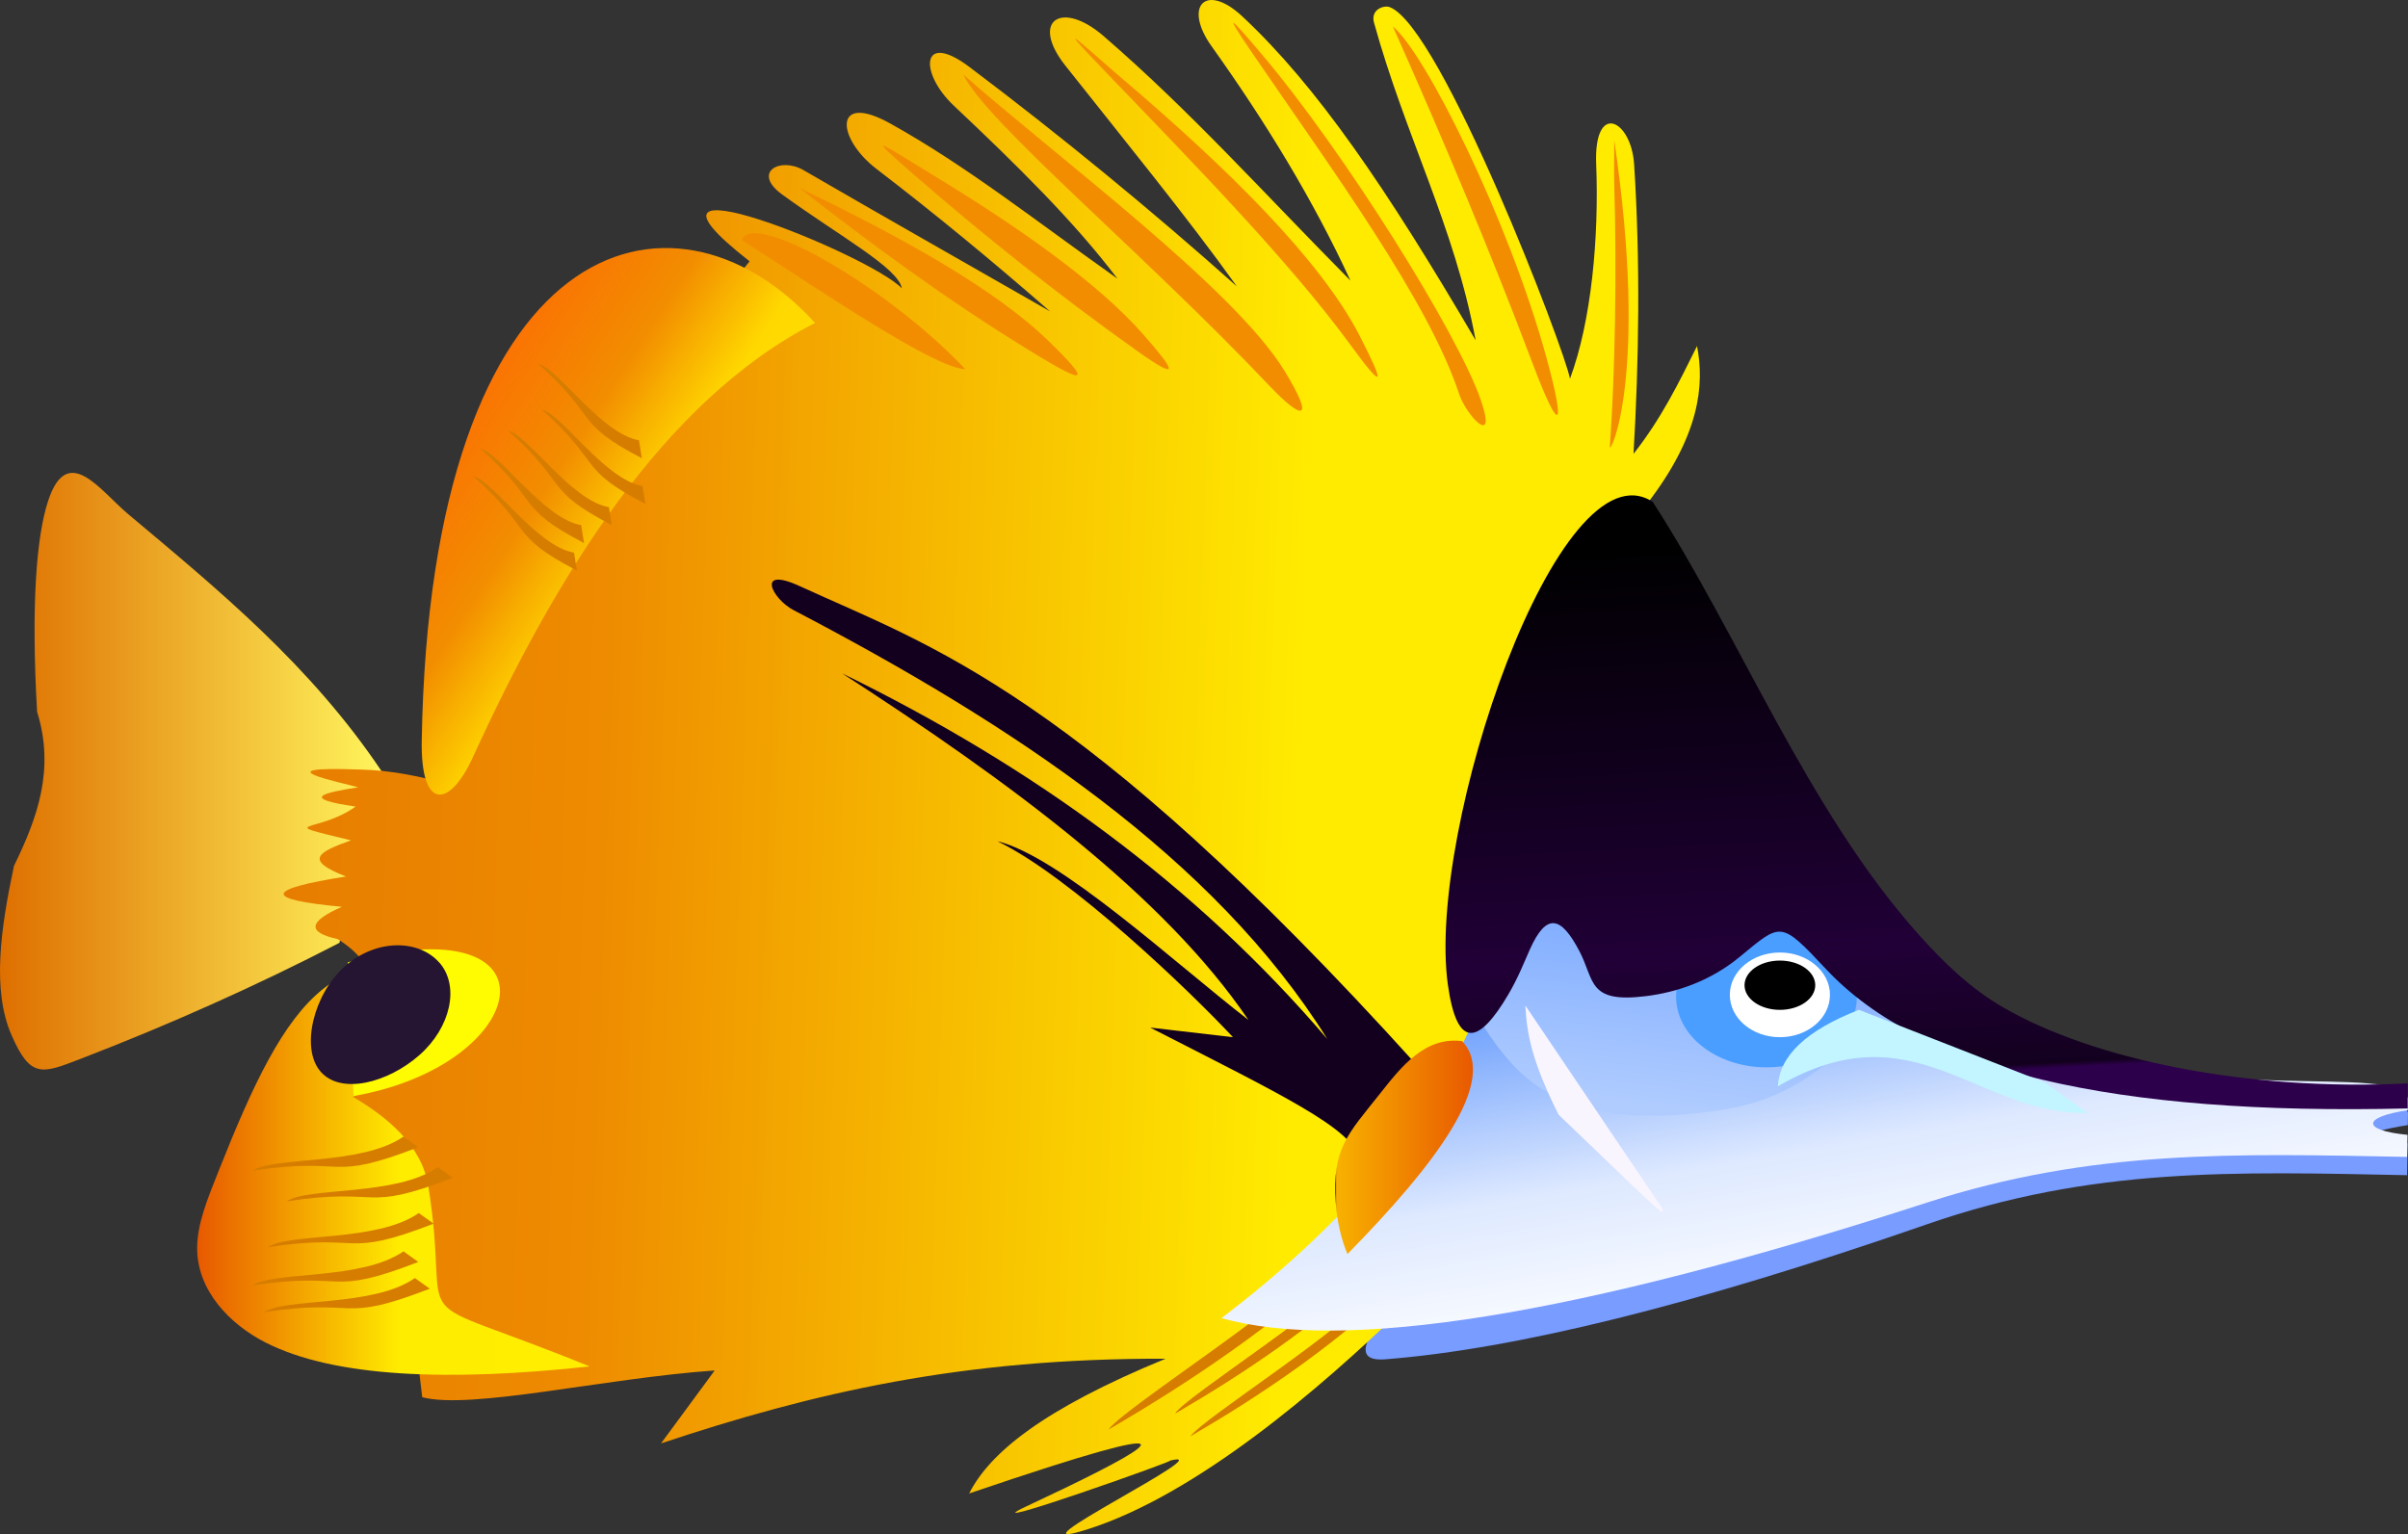 <svg version="1.1" xmlns="http://www.w3.org/2000/svg" xmlns:xlink="http://www.w3.org/1999/xlink" width="140" height="89.213" viewBox="0,0,140,89.213"><rect x="0" y="0" width="140" height="89.213" fill="#333333" stroke="none"/><defs><linearGradient x1="192.196" y1="180.239" x2="169.998" y2="180.239" gradientUnits="userSpaceOnUse" id="color-1"><stop offset="0" stop-color="#fff45c"/><stop offset="1" stop-color="#de6f00"/></linearGradient><linearGradient x1="269.323" y1="181.154" x2="186.03" y2="178.244" gradientUnits="userSpaceOnUse" id="color-2"><stop offset="0.01" stop-color="#ffeb00"/><stop offset="0.284" stop-color="#ffeb00"/><stop offset="0.774" stop-color="#ee8b00"/><stop offset="0.99" stop-color="#e77d00"/></linearGradient><linearGradient x1="219.287" y1="175.952" x2="191.169" y2="157.694" gradientUnits="userSpaceOnUse" id="color-3"><stop offset="0.07" stop-color="#ffeb00"/><stop offset="0.466" stop-color="#ffd800"/><stop offset="0.638" stop-color="#f28d00"/><stop offset="0.93" stop-color="#ff6505"/></linearGradient><linearGradient x1="204.289" y1="203.447" x2="181.464" y2="203.447" gradientUnits="userSpaceOnUse" id="color-4"><stop offset="0" stop-color="#ffee00"/><stop offset="0.48" stop-color="#ffed00"/><stop offset="1" stop-color="#e75900"/></linearGradient><linearGradient x1="272.362" y1="187.174" x2="276.912" y2="213.946" gradientUnits="userSpaceOnUse" id="color-5"><stop offset="0.1" stop-color="#5d95fc"/><stop offset="0.564" stop-color="#dee9ff"/><stop offset="0.9" stop-color="#ffffff"/></linearGradient><linearGradient x1="267.23" y1="200.668" x2="268.791" y2="187.95" gradientUnits="userSpaceOnUse" id="color-6"><stop offset="0.06" stop-color="#b0ccff"/><stop offset="0.94" stop-color="#7dabff"/></linearGradient><linearGradient x1="280.473" y1="165.291" x2="282.233" y2="198.876" gradientUnits="userSpaceOnUse" id="color-7"><stop offset="0.03" stop-color="#000000"/><stop offset="0.444" stop-color="#12001f"/><stop offset="0.744" stop-color="#210037"/><stop offset="0.961" stop-color="#13001f"/><stop offset="0.97" stop-color="#2c004a"/></linearGradient><linearGradient x1="255.637" y1="202.124" x2="247.627" y2="202.124" gradientUnits="userSpaceOnUse" id="color-8"><stop offset="0" stop-color="#e85900"/><stop offset="0.99" stop-color="#f8b100"/><stop offset="1" stop-color="#000000"/></linearGradient></defs><g transform="translate(-170,-135.393)"><g data-paper-data="{&quot;isPaintingLayer&quot;:true}" fill-rule="evenodd" stroke="none" stroke-width="1" stroke-linecap="butt" stroke-linejoin="miter" stroke-miterlimit="10" stroke-dasharray="" stroke-dashoffset="0" style="mix-blend-mode: normal"><path d="M251.807,207.904c6.699,-5.489 1.028,-5.686 3.851,-12.664c-2.682,-11.437 14.153,-7.693 32.753,1.031c9.379,4.4 20.973,1.525 21.588,3.833l-0.012,0.718c-2.683,0.429 -2.688,0.783 -0.015,1.062l-0.028,1.851c-10.046,-0.204 -18.337,-0.476 -27.919,2.858c-13.556,4.713 -23.939,7.255 -31.472,7.848c-3.946,0.31 3.686,-5.81 1.256,-6.537z" data-paper-data="{&quot;index&quot;:null}" fill="#789cff"/><path d="M192.199,180.261l-2.465,9.962c-4.8,2.482 -9.829,4.735 -15.086,6.76c-2.206,0.849 -2.88,1.139 -3.985,-1.411c-1.129,-2.602 -0.637,-6.131 0.15,-9.827c1.348,-2.761 2.396,-5.597 1.344,-8.958c-0.349,-6.087 -0.057,-10.192 0.657,-12.314c1.126,-3.347 3.015,-0.543 4.623,0.805c5.291,4.439 10.625,8.812 14.761,14.981z" data-paper-data="{&quot;index&quot;:null}" fill="url(#color-1)"/><path d="M265.756,164.697c-0.575,-1.661 -11.732,24.716 -10.3,30.454c-0.614,5.641 -4.927,13.108 -13.001,16.473l8.96,0.006c-4.572,4.426 -11.816,10.684 -18.204,12.704c-5.247,1.66 8.157,-4.847 4.778,-3.993c0.909,-0.202 -11.857,4.311 -8.348,2.668c6.259,-2.927 10.57,-5.24 1.463,-2.341c-1.301,0.415 -2.877,0.936 -4.758,1.576c1.194,-2.351 4.253,-4.889 11.42,-7.836c-11.832,-0.038 -20.49,1.977 -29.335,4.925l3.121,-4.242c-6.419,0.448 -14.168,2.301 -17.004,1.556l-0.448,-3.808c0.598,-3.507 -1.266,-6.01 -0.668,-9.517l-4.482,-4.142c3.915,-4.906 3.319,-7.555 0.671,-9.179c-1.783,-0.391 -1.698,-1.016 0.257,-1.874c-4.641,-0.433 -4.465,-1.02 0.24,-1.763c-2.54,-0.977 -1.546,-1.441 0.287,-2.101c-4.649,-1.129 -1.89,-0.403 0.268,-1.965c-3.272,-0.472 -1.891,-0.805 0.152,-1.119c-0.889,-0.258 -5.854,-1.261 0.141,-1.032c1.755,0.036 3.509,0.394 5.263,0.896c2.519,-9.387 8.266,-19.276 17.353,-30.454c-8.461,-6.606 6.958,-0.408 8.85,1.57c-0.205,-1.188 -3.651,-3.051 -6.957,-5.454c-1.771,-1.288 -0.13,-2.212 1.246,-1.415c4.514,2.619 9.29,5.325 14.327,8.21c-3.384,-2.95 -6.601,-5.608 -10.098,-8.29c-2.324,-1.783 -2.518,-4.483 0.807,-2.636c4.437,2.467 8.393,5.614 13.209,9.023c-2.532,-3.351 -5.951,-6.703 -9.507,-10.054c-2.03,-1.912 -1.925,-4.382 0.894,-2.261c5.243,3.945 10.613,8.352 15.554,12.763c-2.872,-4.016 -6.593,-8.569 -9.967,-12.835c-2.07,-2.619 -0.224,-3.832 2.211,-1.729c5.083,4.391 9.3,9.118 14.363,14.229c-2.156,-4.677 -4.918,-9.204 -8.076,-13.631c-1.655,-2.322 -0.348,-3.727 1.792,-1.73c4.322,4.036 8.39,9.995 13.563,18.834c-1.212,-6.587 -4.079,-11.849 -5.908,-18.473c-0.213,-0.77 0.578,-1.024 0.903,-0.905c2.981,1.091 10.215,19.987 10.49,21.614c1.242,-3.331 1.693,-8.195 1.524,-12.482c-0.144,-3.664 2.036,-2.598 2.205,0.007c0.368,5.686 0.281,11.488 -0.035,16.843c1.645,-2.09 2.655,-4.181 3.694,-6.271c0.435,2.246 0.176,5.175 -2.911,9.181z" data-paper-data="{&quot;index&quot;:null}" fill="url(#color-2)"/><path d="M249.812,209.323c-3.507,3.238 -7.408,5.887 -11.488,8.267c0.715,-1.045 9.265,-6.418 10.628,-8.482l0.859,0.217z" data-paper-data="{&quot;index&quot;:null}" fill="#d67d00"/><path d="M217.388,154.173v-0.001c-8.864,4.524 -15.154,14.879 -19.887,25.237c-1.371,3.003 -3.05,3.138 -2.982,-0.943c0.495,-29.539 14.568,-33.409 22.868,-24.293z" data-paper-data="{&quot;index&quot;:null}" fill="url(#color-3)"/><path d="M250.699,210.656c-3.507,3.238 -7.408,5.887 -11.488,8.267c0.716,-1.045 9.266,-6.417 10.629,-8.482l0.857,0.214z" data-paper-data="{&quot;index&quot;:null}" fill="#d67d00"/><path d="M249.812,209.323c-3.507,3.238 -7.408,5.887 -11.488,8.267c0.715,-1.045 9.265,-6.418 10.628,-8.482l0.859,0.217z" data-paper-data="{&quot;index&quot;:null}" fill="#d67d00"/><path d="M204.287,214.855c-8.191,0.889 -14.858,0.645 -18.857,-1.394c-2.065,-1.053 -3.968,-3.013 -3.968,-5.476c0,-1.447 0.612,-2.893 1.266,-4.542c1.964,-4.949 3.704,-8.673 6.057,-10.54c4.651,-3.689 11.938,0.726 1.731,6.276c0.985,0.579 1.987,1.279 2.789,2.135c0.401,0.427 0.753,0.893 1.028,1.402c0.275,0.511 0.474,1.064 0.57,1.663c1.437,9.01 -2.094,5.817 9.38,10.477z" data-paper-data="{&quot;index&quot;:null}" fill="url(#color-4)"/><path d="M248.262,208.589c-4.216,3.893 -8.906,7.077 -13.811,9.939c0.861,-1.257 11.14,-7.716 12.778,-10.197l1.033,0.257z" data-paper-data="{&quot;index&quot;:null}" fill="#d67d00"/><path d="M241.012,212.052c6.699,-5.114 11.825,-10.794 14.647,-17.299c-2.682,-10.658 14.153,-7.169 32.753,0.961c9.379,4.1 20.973,1.421 21.588,3.572l-0.012,0.67c-2.683,0.4 -2.688,1.174 -0.015,1.433l-0.028,1.282c-10.044,-0.192 -18.336,-0.446 -27.919,2.66c-20.659,6.694 -33.945,8.686 -41.014,6.717z" data-paper-data="{&quot;index&quot;:null}" fill="url(#color-5)"/><path d="M190.556,199.131l-0.333,-7.777c12.706,-3.46 10.742,5.961 0.334,7.778z" data-paper-data="{&quot;index&quot;:null}" fill="#fffb00"/><g data-paper-data="{&quot;index&quot;:null}" fill="#d67d00"><path d="M203.955,166.973c-4.001,-2.074 -2.491,-2.341 -6.026,-5.488c1.127,0.221 3.655,4.067 5.86,4.447l0.166,1.038z"/><path d="M203.541,168.574c-4.002,-2.074 -2.492,-2.342 -6.026,-5.488c1.127,0.22 3.654,4.067 5.859,4.447l0.166,1.043z"/><path d="M205.568,165.927c-4.001,-2.074 -2.492,-2.341 -6.026,-5.487c1.127,0.22 3.654,4.066 5.859,4.447z"/><path d="M207.526,164.703c-4.001,-2.074 -2.491,-2.342 -6.025,-5.488c1.127,0.22 3.654,4.067 5.859,4.447l0.166,1.041z"/><path d="M207.314,162.039c-4.001,-2.074 -2.491,-2.341 -6.025,-5.488c1.127,0.221 3.654,4.067 5.859,4.447l0.166,1.041z"/></g><path d="M195.544,191.37c1.192,1.356 0.67,3.773 -1.162,5.383c-1.83,1.609 -4.546,2.32 -5.737,0.966c-1.192,-1.355 -0.419,-4.527 1.411,-6.136c1.83,-1.609 4.294,-1.566 5.486,-0.211z" data-paper-data="{&quot;index&quot;:null}" fill="#251533"/><g data-paper-data="{&quot;index&quot;:null}" fill="#d67d00"><path d="M194.322,208.781c-5.353,2.07 -4.04,0.512 -9.653,1.367c1.263,-0.852 6.351,-0.283 8.788,-1.987l0.864,0.62z"/><path d="M194.988,210.336c-5.353,2.07 -4.041,0.512 -9.654,1.368c1.264,-0.852 6.352,-0.284 8.788,-1.988l0.867,0.62z"/><path d="M195.212,206.556c-5.353,2.069 -4.041,0.512 -9.654,1.367c1.263,-0.852 6.352,-0.283 8.788,-1.987l0.867,0.617z"/><path d="M196.323,203.887c-5.353,2.07 -4.04,0.512 -9.653,1.368c1.263,-0.852 6.351,-0.283 8.788,-1.988l0.864,0.62z"/><path d="M194.322,202.108c-5.353,2.07 -4.04,0.512 -9.653,1.367c1.263,-0.852 6.351,-0.283 8.788,-1.987l0.864,0.62z"/></g><path d="M256.223,195.014c1.079,-7.934 3.798,-8.773 9.053,-2.682c3.796,-2.924 7.445,-7.52 14.536,1.23c-1.16,1.517 -2.54,2.997 -4.565,4.369c-1.875,1.27 -3.552,1.817 -5.81,2.107c-4.116,0.53 -8.547,0.45 -11.486,-2.731c-0.675,-0.732 -1.239,-1.5 -1.732,-2.292z" data-paper-data="{&quot;index&quot;:null}" fill="url(#color-6)"/><path d="M272.703,189.25c2.901,0 5.255,1.84 5.255,4.105c0,2.269 -2.353,4.108 -5.255,4.108c-2.903,0 -5.255,-1.839 -5.255,-4.108c0,-2.267 2.352,-4.106 5.255,-4.106z" data-paper-data="{&quot;index&quot;:null}" fill="#4a9eff"/><path d="M266.093,164.584c5.028,7.77 9.005,17.939 15.459,25.16c1.467,1.64 3.015,3.138 4.932,4.245c5.193,3 14.069,4.878 23.497,4.408l0,1.456c-17.104,0.415 -28.247,-2.169 -33.811,-8.098c-2.678,-2.855 -2.6,-2.711 -5.035,-0.708c-1.73,1.421 -3.67,2.052 -5.423,2.273c-3.42,0.43 -2.984,-0.899 -3.893,-2.628c-1.065,-2.026 -1.908,-2.246 -2.877,-0.077c-0.331,0.741 -0.681,1.646 -1.246,2.605c-1.71,2.907 -2.985,3.259 -3.518,-0.57c-1.255,-9.04 6.457,-31.646 11.916,-28.068z" data-paper-data="{&quot;index&quot;:null}" fill="url(#color-7)"/><path d="M273.482,190.784c1.605,0 2.911,1.101 2.911,2.462c0,1.361 -1.304,2.464 -2.911,2.464c-1.608,0 -2.911,-1.102 -2.911,-2.464c0,-1.36 1.303,-2.462 2.911,-2.462z" data-paper-data="{&quot;index&quot;:null}" fill="#ffffff"/><path d="M273.482,194.12c-1.136,0 -2.056,-0.642 -2.056,-1.433c0,-0.792 0.921,-1.433 2.056,-1.433c1.136,0 2.056,0.642 2.056,1.433c0,0.792 -0.921,1.433 -2.056,1.433z" data-paper-data="{&quot;index&quot;:null}" fill="#000000"/><path d="M252.323,197.274l-3.359,5.489c-0.203,-1.7 -4.606,-3.774 -12.092,-7.613l4.812,0.56c-2.464,-2.649 -9.442,-9.345 -13.696,-11.398c3.658,0.898 10.339,7.107 14.592,10.391c-4.914,-7.239 -13.858,-13.831 -23.616,-20.149c11.02,5.385 20.527,12.264 28.209,21.268c-6.581,-10.543 -18.285,-18.285 -31.049,-24.956c-1.209,-0.631 -2.232,-2.584 0.384,-1.382c7.513,3.451 16.174,6.062 35.812,27.793z" data-paper-data="{&quot;index&quot;:null}" fill="#12001e"/><path d="M248.341,208.323c-0.396,-0.943 -0.605,-1.946 -0.68,-2.994c-0.22,-3.142 0.686,-3.961 2.562,-6.324c1.189,-1.498 2.585,-3.351 4.784,-3.066c2.173,2.289 -1.573,7.188 -6.667,12.383z" data-paper-data="{&quot;index&quot;:null}" fill="url(#color-8)"/><path d="M263.852,143.539c2.039,13.886 -0.3,18.419 -0.257,17.822c0.308,-4.254 0.406,-10.263 0.259,-15.105c-0.029,-0.971 0.002,-1.887 -0.002,-2.716z" data-paper-data="{&quot;index&quot;:null}" fill="#f28d00"/><path d="M259.93,156.264c1.104,4.035 0.791,4.56 -0.832,0.25c-2.38,-6.311 -5.121,-12.862 -8.12,-19.584c1.864,1.513 6.723,11.19 8.953,19.334z" data-paper-data="{&quot;index&quot;:null}" fill="#f28d00"/><path d="M256.107,158.693c0.95,2.787 -0.867,0.852 -1.273,-0.382c-1.781,-5.415 -7.36,-13.003 -11.978,-19.76c-1.907,-2.79 -1.23,-2.049 0.521,0.019c4.787,5.654 11.416,16.26 12.731,20.124z" data-paper-data="{&quot;index&quot;:null}" fill="#f28d00"/><path d="M249.047,154.915c1.489,2.894 1.454,3.26 -0.529,0.541c-3.522,-4.821 -8.99,-10.422 -14.322,-15.966c-3.481,-3.618 -0.767,-1.071 1.016,0.446c6.324,5.38 11.606,10.646 13.837,14.979z" data-paper-data="{&quot;index&quot;:null}" fill="#f28d00"/><path d="M244.685,156.965c1.784,2.924 1.071,2.923 -0.89,0.855c-7.273,-7.68 -16.488,-15.34 -17.786,-18.09c5.391,4.766 15.741,12.423 18.674,17.234z" data-paper-data="{&quot;index&quot;:null}" fill="#f28d00"/><path d="M236.062,155.766c-4.68,-3.334 -8.833,-6.669 -12.684,-10.002c-3.417,-2.957 -2.092,-1.982 0.8,-0.23c5.043,3.057 9.676,6.331 12.264,9.277c1.865,2.12 2.288,2.855 -0.381,0.956z" data-paper-data="{&quot;index&quot;:null}" fill="#f28d00"/><path d="M230.902,155.164c3.48,3.359 1.076,1.921 -1.356,0.421c-4.66,-2.877 -8.922,-6.02 -13.053,-9.25c6.296,3.018 11.455,5.979 14.408,8.829z" data-paper-data="{&quot;index&quot;:null}" fill="#f28d00"/><path d="M226.122,156.859c-1.736,-0.02 -8.181,-4.41 -12.987,-7.502c0.593,-1.778 8.393,2.649 12.987,7.502z" data-paper-data="{&quot;index&quot;:null}" fill="#f28d00"/><path d="M291.385,200.122c-6.46,0.124 -10.088,-6.183 -18.019,-1.556c0.092,-1.779 1.664,-3.262 4.713,-4.448l10.812,4.226l2.495,1.779z" data-paper-data="{&quot;index&quot;:null}" fill="#c2f5ff"/><path d="M258.681,193.864l8.01,11.876c-0.258,0.019 1.252,1.528 -6.076,-5.524c-1.568,-3.135 -1.842,-4.698 -1.933,-6.353z" data-paper-data="{&quot;index&quot;:null}" fill="#f9f5ff"/></g></g></svg>